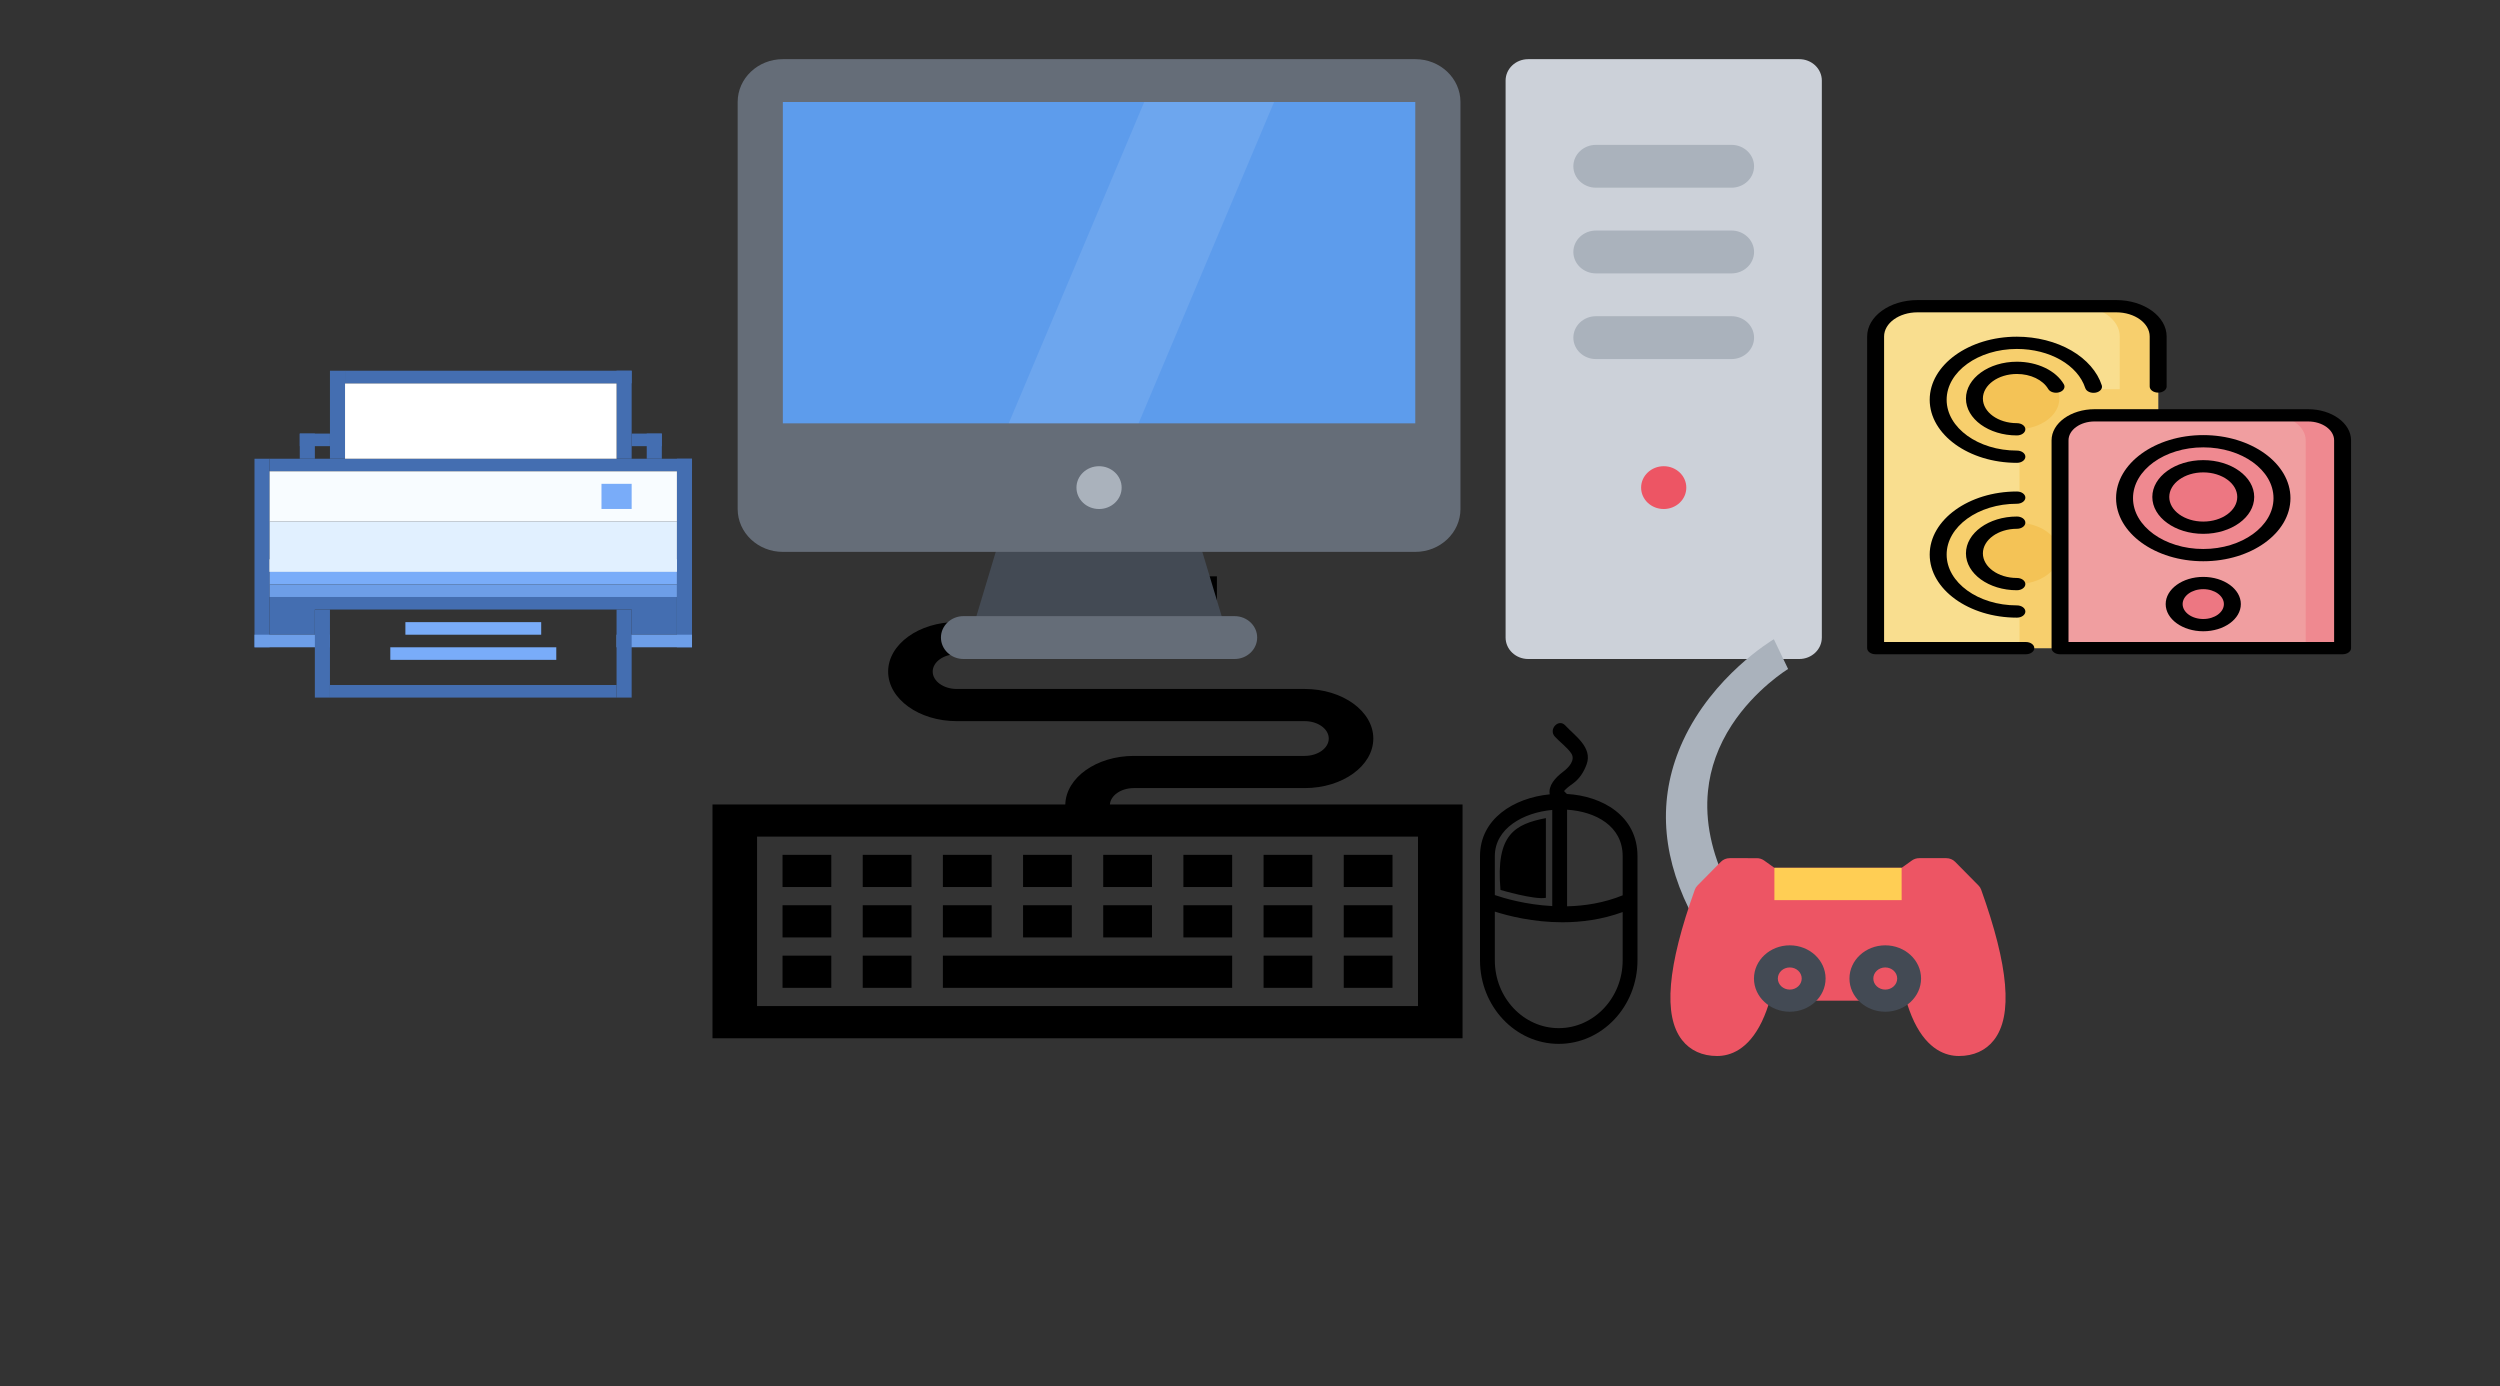 <?xml version="1.0" encoding="UTF-8" standalone="no"?>
<!-- Uploaded to: SVG Repo, www.svgrepo.com, Generator: SVG Repo Mixer Tools -->

<svg
   fill="#000000"
   width="799.938"
   height="443.638"
   viewBox="0 -27.73 122.871 68.143"
   version="1.1"
   id="Layer_1"
   xml:space="preserve"
   sodipodi:docname="bilgisayarsistem-dis.svg"
   inkscape:version="1.2.2 (b0a8486541, 2022-12-01)"
   xmlns:inkscape="http://www.inkscape.org/namespaces/inkscape"
   xmlns:sodipodi="http://sodipodi.sourceforge.net/DTD/sodipodi-0.dtd"
   xmlns="http://www.w3.org/2000/svg"
   xmlns:svg="http://www.w3.org/2000/svg"><rect x="0" y="-27.73" width="122.871" height="68.143" fill="#333333" stroke="none"/><defs
   id="defs1875"><clipPath
   clipPathUnits="userSpaceOnUse"
   id="clipPath15564"><g
     id="g15568"
     transform="translate(-2.686,-1.589)"><g
       inkscape:label="Clip"
       id="use15566"
       transform="translate(2.686,1.589)"
       clip-path="url(#clipPath15564)"><g
         id="g15744"
         clip-path="none"
         transform="translate(2.686,1.589)"><g
           id="g15572"
           transform="matrix(0.316,0,0,0.307,75.726,8.937)">

<path
   d="m 79.93,51.37 c -0.53,-0.51 -0.32,-1.2 0.48,-1.54 0.8,-0.34 1.87,-0.2 2.41,0.3 3.78,3.6 1.96,6.52 0.21,9.32 -1.32,2.12 -2.59,4.15 -0.25,6.19 0.57,0.5 0.4,1.19 -0.37,1.55 -0.77,0.36 -1.86,0.26 -2.43,-0.24 -3.47,-3.03 -1.86,-5.62 -0.17,-8.32 1.41,-2.27 2.89,-4.63 0.12,-7.26 z M 14.57,28.11 h 73.65 c 0.96,0 1.74,0.78 1.74,1.74 v 12.26 h 24.13 c 1.46,0 2.79,-0.6 3.75,-1.56 0.96,-0.96 1.56,-2.29 1.56,-3.75 v -28 c 0,-1.46 -0.6,-2.79 -1.56,-3.75 -0.96,-0.96 -2.29,-1.56 -3.75,-1.56 H 8.8 C 7.34,3.49 6.01,4.09 5.05,5.05 4.08,6.01 3.48,7.34 3.48,8.8 v 28 c 0,1.46 0.6,2.79 1.56,3.75 0.96,0.96 2.29,1.56 3.75,1.56 h 4.03 V 29.85 c 0.01,-0.96 0.79,-1.74 1.75,-1.74 z m 71.91,3.48 H 16.31 V 41.68 H 86.48 Z M 15.21,13.64 c -0.96,0 -1.74,-0.78 -1.74,-1.74 0,-0.96 0.78,-1.74 1.74,-1.74 h 93.74 c 0.96,0 1.74,0.78 1.74,1.74 0,0.96 -0.78,1.74 -1.74,1.74 z m 83.37,18.35 c 1.36,0 2.46,1.1 2.46,2.46 0,1.36 -1.1,2.46 -2.46,2.46 -1.36,0 -2.46,-1.1 -2.46,-2.46 0,-1.36 1.11,-2.46 2.46,-2.46 z m 10.27,0 c 1.36,0 2.46,1.1 2.46,2.46 0,1.36 -1.1,2.46 -2.46,2.46 -1.36,0 -2.46,-1.1 -2.46,-2.46 0,-1.36 1.1,-2.46 2.46,-2.46 z M 8.8,0 h 105.29 c 2.42,0 4.62,0.99 6.21,2.58 1.59,1.59 2.58,3.79 2.58,6.21 V 36.8 c 0,2.42 -0.99,4.62 -2.58,6.21 -1.59,1.59 -3.79,2.58 -6.21,2.58 H 8.8 C 6.38,45.59 4.18,44.6 2.59,43.01 0.99,41.42 0,39.22 0,36.8 V 8.8 C 0,6.38 0.99,4.18 2.58,2.59 4.18,0.99 6.38,0 8.8,0 Z m 6.41,21.76 c -0.96,0 -1.74,-0.78 -1.74,-1.74 0,-0.96 0.78,-1.74 1.74,-1.74 h 93.74 c 0.96,0 1.74,0.78 1.74,1.74 0,0.96 -0.78,1.74 -1.74,1.74 z m 6.16,29.61 c -0.53,-0.51 -0.32,-1.2 0.48,-1.54 0.8,-0.34 1.87,-0.2 2.41,0.3 3.78,3.6 1.96,6.52 0.21,9.32 -1.32,2.12 -2.59,4.15 -0.25,6.19 0.57,0.5 0.4,1.19 -0.37,1.55 -0.77,0.36 -1.86,0.26 -2.43,-0.24 -3.47,-3.03 -1.86,-5.62 -0.17,-8.32 1.41,-2.27 2.88,-4.63 0.12,-7.26 z m 14.64,0 c -0.53,-0.51 -0.32,-1.2 0.48,-1.54 0.8,-0.34 1.87,-0.2 2.41,0.3 3.78,3.6 1.96,6.52 0.21,9.32 -1.32,2.12 -2.59,4.15 -0.25,6.19 0.57,0.5 0.4,1.19 -0.37,1.55 -0.77,0.36 -1.86,0.26 -2.43,-0.24 -3.47,-3.03 -1.86,-5.62 -0.17,-8.32 1.41,-2.27 2.88,-4.63 0.12,-7.26 z m 14.64,0 c -0.53,-0.51 -0.32,-1.2 0.48,-1.54 0.8,-0.34 1.87,-0.2 2.41,0.3 3.78,3.6 1.96,6.52 0.21,9.32 -1.32,2.12 -2.59,4.15 -0.25,6.19 0.57,0.5 0.4,1.19 -0.37,1.55 -0.77,0.36 -1.86,0.26 -2.43,-0.24 -3.47,-3.03 -1.86,-5.62 -0.17,-8.32 1.41,-2.27 2.89,-4.63 0.12,-7.26 z m 14.64,0 c -0.53,-0.51 -0.32,-1.2 0.48,-1.54 0.8,-0.34 1.87,-0.2 2.41,0.3 3.78,3.6 1.96,6.52 0.21,9.32 -1.32,2.12 -2.59,4.15 -0.25,6.19 0.57,0.5 0.4,1.19 -0.37,1.55 -0.77,0.36 -1.86,0.26 -2.43,-0.24 -3.47,-3.03 -1.85,-5.62 -0.17,-8.32 1.41,-2.27 2.89,-4.63 0.12,-7.26 z"
   id="path15570" />

</g><g
           id="g15584"
           transform="matrix(0.037,0,0,0.034,-3.586,-29.169)"><path
             d="M 841.894,97.371 H 180.399 c -13.502,0 -24.454,10.956 -24.454,24.454 v 431.976 c 0,1.209 0.509,2.227 0.701,3.375 0.763,11.399 9.169,21.208 20.826,22.863 l 65.784,9.234 c 50.44,7.258 111.769,16.111 167.937,22.163 v 32.414 H 186.833 c -13.502,0 -24.454,10.953 -24.454,24.454 V 904.385 c 0,13.502 10.953,24.454 24.454,24.454 h 652.194 c 13.502,0 24.454,-10.953 24.454,-24.454 V 668.307 c 0,-13.502 -10.953,-24.454 -24.454,-24.454 H 602.756 v -31.077 c 57.57,-5.86 121.767,-15.348 173.796,-22.991 l 68.588,-9.743 c 12.42,-1.784 21.335,-12.802 20.953,-25.094 0,-0.382 0.254,-0.698 0.254,-1.145 V 121.827 c 10e-4,-13.499 -10.951,-24.455 -24.453,-24.455 z"
             fill="#27323a"
             id="path15574" /><path
             d="m 211.288,692.762 h 603.284 v 187.168 h -603.284 z"
             fill="#f4ce73"
             id="path15576" /><path
             d="m 460.102,643.852 v -27.895 c 19.678,1.467 38.084,2.423 53.879,2.423 11.973,0 25.599,-0.639 39.865,-1.53 v 27.002 z m 357.336,-109.284 -48.016,6.815 c -80.372,11.846 -190.355,28.087 -255.44,28.087 -66.106,0 -180.292,-16.561 -263.657,-28.596 L 204.856,534.505 V 146.281 h 612.583 v 388.286 z"
             fill="#ffffff"
             id="path15578" /><path
             d="m 599.254,798.413 h 163.607 c 13.499,0 24.454,-10.953 24.454,-24.456 0,-13.499 -10.956,-24.454 -24.454,-24.454 H 599.254 c -13.502,0 -24.454,10.956 -24.454,24.454 0,13.503 10.953,24.456 24.454,24.456 z M 489.4,541.129 c 0,-12.035 9.805,-21.844 21.844,-21.844 11.973,0 21.781,9.808 21.781,21.844 0,11.973 -9.808,21.781 -21.781,21.781 -12.039,0 -21.844,-9.809 -21.844,-21.781 z M 250.772,167.489 c -8.98,0 -16.303,7.261 -16.303,16.303 v 310.017 c 0,9.045 7.323,16.303 16.303,16.303 h 520.877 c 8.98,0 16.303,-7.258 16.303,-16.303 V 183.793 c 0,-9.042 -7.323,-16.303 -16.303,-16.303 z"
             fill="#27323a"
             id="path15580" /><path
             d="M 755.346,200.096 V 477.506 H 267.075 V 200.096 Z"
             fill="#79ccbf"
             id="path15582" /></g><g
           id="g15646"
           transform="matrix(0.057,0,0,0.06,46.199,8.365)"><path
             style="fill:#82afaf"
             d="m 427.2,479.2 c 0,8.8 -7.2,15.2 -15.2,15.2 H 82.4 c -8.8,0 -15.2,-7.2 -15.2,-15.2 V 15.2 C 67.2,6.4 74.4,0 82.4,0 h 328.8 c 8.8,0 15.2,7.2 15.2,15.2 v 464 z"
             id="path15586" /><path
             style="fill:#76a3a2"
             d="M 67.2,15.2 C 67.2,6.4 74.4,0 82.4,0 h 328.8 c 8.8,0 15.2,7.2 15.2,15.2 v 464 c 0,8.8 -7.2,15.2 -15.2,15.2"
             id="path15588" /><g
             id="g15594">
	<polygon
   style="fill:#669694"
   points="427.2,374.4 427.2,262.4 303.2,136.8 192,136.8 "
   id="polygon15590" />
	<path
   style="fill:#669694"
   d="M 412,23.2 H 82.4 c -8.8,0 -15.2,7.2 -15.2,15.2 v 90.4 h 360 V 38.4 c 0,-8 -7.2,-15.2 -15.2,-15.2 z"
   id="path15592" />
</g><path
             style="fill:#a3d0d1"
             d="M 412,0 H 82.4 c -8,0 -15.2,7.2 -15.2,15.2 v 90.4 h 360 V 15.2 C 427.2,7.2 420,0 412,0 Z"
             id="path15596" /><path
             style="fill:#91c4c4"
             d="M 427.2,106.4 V 15.2 C 427.2,6.4 420,0 412,0 H 82.4 c -8,0 -15.2,7.2 -15.2,15.2"
             id="path15598" /><path
             style="fill:#b3e0e0"
             d="M 412,0 H 82.4 c -8,0 -15.2,7.2 -15.2,15.2 v 7.2 c 0,-8.8 7.2,-15.2 15.2,-15.2 h 328.8 c 8.8,0 15.2,7.2 15.2,15.2 V 15.2 C 427.2,7.2 420,0 412,0 Z"
             id="path15600" /><path
             style="fill:#a3d0d1"
             d="m 67.2,464.8 v 14.4 c 0,8.8 7.2,15.2 15.2,15.2 h 328.8 c 8.8,0 15.2,-7.2 15.2,-15.2 v -14.4 z"
             id="path15602" /><rect
             x="67.2"
             y="99.2"
             style="fill:#b3e0e0"
             width="360"
             height="7.2"
             id="rect15604" /><path
             style="fill:#a3d0d1"
             d="m 308,136.8 c 0,5.6 -4,9.6 -9.6,9.6 H 196 c -5.6,0 -9.6,-4 -9.6,-9.6 v 0 c 0,-5.6 4,-9.6 9.6,-9.6 h 103.2 c 4.8,0 8.8,4.8 8.8,9.6 z"
             id="path15606" /><path
             style="fill:#b3e0e0"
             d="M 298.4,127.2 H 196 c -4,0 -8,2.4 -8.8,6.4 1.6,4 4.8,6.4 8.8,6.4 h 103.2 c 4,0 8,-2.4 8.8,-6.4 -1.6,-3.2 -4.8,-6.4 -9.6,-6.4 z"
             id="path15608" /><path
             style="fill:#137d8e"
             d="m 124,52 c 0,10.4 -8,18.4 -18.4,18.4 -10.4,0 -18.4,-8 -18.4,-18.4 0,-10.4 8,-20 18.4,-20 10.4,0 18.4,9.6 18.4,20 z"
             id="path15610" /><path
             style="fill:#72a2a5"
             d="m 124,52 c 0,10.4 -8,27.2 -18.4,27.2 -10.4,0 -18.4,-17.6 -18.4,-27.2 0,-10.4 8,-17.6 18.4,-17.6 10.4,0 18.4,7.2 18.4,17.6 z"
             id="path15612" /><circle
             style="fill:#185b6b"
             cx="105.6"
             cy="52"
             r="18.4"
             id="circle15614" /><path
             style="fill:#073b44"
             d="m 119.2,38.4 c 7.2,7.2 7.2,19.2 0,26.4 C 112,72 100,72 92.8,64.8"
             id="path15616" /><circle
             style="fill:#b8d7e0"
             cx="115.2"
             cy="42.4"
             r="1.6"
             id="circle15618" /><path
             style="fill:#137d8e"
             d="m 168.8,52 c 0,10.4 -8,18.4 -18.4,18.4 -10.4,0 -18.4,-8 -18.4,-18.4 0,-10.4 8,-20 18.4,-20 10.4,0 18.4,9.6 18.4,20 z"
             id="path15620" /><path
             style="fill:#72a2a5"
             d="m 168.8,52 c 0,10.4 -8,27.2 -18.4,27.2 C 140,79.2 132,62.4 132,52 c 0,-10.4 8,-17.6 18.4,-17.6 10.4,0 18.4,7.2 18.4,17.6 z"
             id="path15622" /><circle
             style="fill:#185b6b"
             cx="150.4"
             cy="52"
             r="18.4"
             id="circle15624" /><path
             style="fill:#073b44"
             d="m 163.2,38.4 c 7.2,7.2 7.2,19.2 0,26.4 -7.2,7.2 -19.2,7.2 -26.4,0"
             id="path15626" /><circle
             style="fill:#b8d7e0"
             cx="160"
             cy="42.4"
             r="1.6"
             id="circle15628" /><path
             style="fill:#137d8e"
             d="m 213.6,52 c 0,10.4 -8,18.4 -18.4,18.4 -10.4,0 -18.4,-8 -18.4,-18.4 0,-10.4 8,-20 18.4,-20 10.4,0 18.4,9.6 18.4,20 z"
             id="path15630" /><path
             style="fill:#72a2a5"
             d="m 213.6,52 c 0,10.4 -8,27.2 -18.4,27.2 -10.4,0 -18.4,-16.8 -18.4,-27.2 0,-10.4 8,-17.6 18.4,-17.6 10.4,0 18.4,7.2 18.4,17.6 z"
             id="path15632" /><circle
             style="fill:#185b6b"
             cx="195.2"
             cy="52"
             r="18.4"
             id="circle15634" /><path
             style="fill:#073b44"
             d="m 208,38.4 c 7.2,7.2 7.2,19.2 0,26.4 -7.2,7.2 -19.2,7.2 -26.4,0"
             id="path15636" /><circle
             style="fill:#b8d7e0"
             cx="204.8"
             cy="42.4"
             r="1.6"
             id="circle15638" /><path
             style="fill:#53ad8a"
             d="m 398.4,67.2 c 0,4 -3.2,7.2 -7.2,7.2 H 290.4 c -4,0 -7.2,-3.2 -7.2,-7.2 V 41.6 c 0,-4 3.2,-7.2 7.2,-7.2 h 100.8 c 4,0 7.2,3.2 7.2,7.2 z"
             id="path15640" /><path
             style="fill:#3ca589"
             d="M 391.2,34.4 H 290.4 c -4,0 -7.2,3.2 -7.2,7.2 v 23.2 c 0,4 3.2,7.2 7.2,7.2 h 100.8 c 4,0 7.2,-3.2 7.2,-7.2 V 41.6 c 0,-4 -3.2,-7.2 -7.2,-7.2 z"
             id="path15642" /><path
             style="fill:#319385"
             d="m 283.2,64.8 c 0,4 3.2,7.2 7.2,7.2 h 100.8 c 4,0 7.2,-3.2 7.2,-7.2 V 41.6 c 0,-4 -3.2,-7.2 -7.2,-7.2"
             id="path15644" /></g><g
           id="g15682"
           transform="matrix(0.065,0,0,0.064,83.04,-28.335)"><path
             style="fill:#54686c"
             d="M 126.527,136.399 H 41.796 c -17.312,0 -31.347,13.992 -31.347,31.251 v 248.812 c 0,17.26 14.035,31.251 31.347,31.251 h 428.408 c 17.312,0 31.347,-13.689 31.347,-30.948 V 167.651 c 0,-17.259 -14.035,-31.251 -31.347,-31.251 H 385.473 126.527 Z"
             id="path15648" /><g
             id="g15654">
	<path
   style="fill:#87a3aa"
   d="m 10.449,407.051 v 9.411 c 0,17.26 14.035,31.251 31.347,31.251 h 428.408 c 17.312,0 31.347,-13.689 31.347,-30.948 v -9.714 z"
   id="path15650" />
	<path
   style="fill:#87a3aa"
   d="M 470.204,136.399 H 385.473 126.527 41.796 c -17.312,0 -31.347,13.992 -31.347,31.251 v 7.377 h 491.102 v -7.377 c 0,-17.258 -14.035,-31.251 -31.347,-31.251 z"
   id="path15652" />
</g><circle
             style="fill:#54686c"
             cx="327.272"
             cy="292.332"
             r="114.719"
             id="circle15656" /><rect
             x="55.38"
             y="99.83"
             style="fill:#faf9f9"
             width="78.367"
             height="36.571"
             id="rect15658" /><polygon
             style="fill:#54686c"
             points="418.544,135.37 236.006,135.37 249.59,64.287 403.916,64.287 "
             id="polygon15660" /><circle
             style="fill:#87a3aa"
             cx="327.272"
             cy="292.332"
             r="77.199"
             id="circle15662" /><circle
             style="fill:#54686c"
             cx="327.272"
             cy="292.332"
             r="42.37"
             id="circle15664" /><path
             d="m 327.276,167.155 c -69.021,0 -125.173,56.152 -125.173,125.173 0,69.021 56.152,125.172 125.173,125.172 69.021,0 125.172,-56.152 125.172,-125.173 0,-69.021 -56.152,-125.172 -125.172,-125.172 z m 0,229.447 c -57.497,0 -104.275,-46.778 -104.275,-104.275 0,-57.497 46.778,-104.275 104.275,-104.275 57.497,0 104.274,46.779 104.274,104.275 0,57.496 -46.778,104.275 -104.274,104.275 z"
             id="path15666" /><path
             d="m 327.276,204.679 c -48.329,0 -87.648,39.318 -87.648,87.648 0,48.33 39.318,87.648 87.648,87.648 48.33,0 87.648,-39.318 87.648,-87.648 0,-48.33 -39.32,-87.648 -87.648,-87.648 z m 0,154.399 c -36.807,0 -66.75,-29.944 -66.75,-66.75 0,-36.806 29.944,-66.75 66.75,-66.75 36.806,0 66.75,29.944 66.75,66.75 0,36.806 -29.945,66.75 -66.75,66.75 z"
             id="path15668" /><path
             d="m 346.687,266.983 c 0.065,0.051 0.161,0.127 0.227,0.177 1.892,1.441 4.116,2.138 6.324,2.138 3.149,0 6.263,-1.418 8.318,-4.117 3.483,-4.57 2.619,-11.091 -1.919,-14.599 -4.504,-3.511 -11.004,-2.756 -14.582,1.715 -3.605,4.506 -2.874,11.082 1.632,14.686 z"
             id="path15670" /><path
             d="m 359.196,292.327 c 0,17.601 -14.319,31.921 -31.921,31.921 -17.601,0 -31.921,-14.319 -31.921,-31.921 0,-5.771 -4.678,-10.449 -10.449,-10.449 -5.771,0 -10.449,4.678 -10.449,10.449 0,29.124 23.694,52.819 52.819,52.819 29.124,0 52.819,-23.694 52.819,-52.819 0,-5.771 -4.678,-10.449 -10.449,-10.449 -5.771,0 -10.449,4.678 -10.449,10.449 z"
             id="path15672" /><path
             d="m 456.62,167.38 c -5.762,0 -10.449,4.687 -10.449,10.449 0,5.762 4.687,10.449 10.449,10.449 5.762,0 10.449,-4.687 10.449,-10.449 0,-5.762 -4.687,-10.449 -10.449,-10.449 z"
             id="path15674" /><path
             d="m 470.204,125.95 h -42.93 L 414.15,62.18 c -1,-4.857 -5.276,-8.342 -10.235,-8.342 H 249.59 c -5.014,0 -9.322,3.562 -10.263,8.488 l -12.158,63.625 H 144.197 V 99.828 c 0,-5.771 -4.678,-10.449 -10.449,-10.449 H 55.38 c -5.771,0 -10.449,4.678 -10.449,10.449 V 125.95 H 41.796 C 18.75,125.95 0,144.657 0,167.65 v 248.812 c 0,22.993 18.75,41.7 41.796,41.7 h 428.408 c 23.046,0 41.796,-18.57 41.796,-41.397 V 167.651 C 512,144.657 493.25,125.95 470.204,125.95 Z M 258.231,74.736 h 137.168 l 10.328,50.184 H 248.641 Z M 65.829,110.277 h 57.469 V 125.95 H 65.829 Z m 425.273,306.489 c 0,11.495 -9.179,20.499 -20.898,20.499 H 41.796 c -11.171,0 -20.297,-8.777 -20.845,-19.765 h 174.631 c 5.771,0 10.449,-4.678 10.449,-10.449 0,-5.771 -4.678,-10.449 -10.449,-10.449 H 20.898 V 188.053 h 174.683 c 5.771,0 10.449,-4.678 10.449,-10.449 0,-5.771 -4.678,-10.449 -10.449,-10.449 H 20.923 c 0.267,-11.24 9.518,-20.307 20.873,-20.307 h 428.408 c 11.523,0 20.898,9.332 20.898,20.802 z"
             id="path15676" /><path
             d="m 229.522,396.602 h -0.137 c -5.771,0 -10.449,4.678 -10.449,10.449 0,5.771 4.678,10.449 10.449,10.449 h 0.137 c 5.771,0 10.449,-4.678 10.449,-10.449 0,-5.771 -4.678,-10.449 -10.449,-10.449 z"
             id="path15678" /><path
             d="m 229.385,188.053 h 0.137 c 5.771,0 10.449,-4.678 10.449,-10.449 0,-5.771 -4.678,-10.449 -10.449,-10.449 h -0.137 c -5.771,0 -10.449,4.678 -10.449,10.449 0,5.771 4.678,10.449 10.449,10.449 z"
             id="path15680" /></g><g
           id="g15698"
           transform="matrix(0.048,0,0,0.052,47.74,-25.414)"><path
             style="fill:#48cfad"
             d="m 128.007,501.311 c -17.656,0 -31.999,-14.359 -31.999,-32 V 42.654 c 0,-17.64 14.343,-31.999 31.999,-31.999 h 255.984 c 17.654,0 31.998,14.359 31.998,31.999 v 426.657 c 0,17.641 -14.344,32 -31.998,32 z"
             id="path15684" /><path
             style="fill:#5d9cec"
             d="m 371.116,354.878 -0.906,-0.281 c -15.094,-4.094 -26.156,-7.983 -32.844,-10.562 -23.592,-9.078 -29.779,-15.641 -31.342,-18.733 -0.031,-0.109 -0.094,-0.234 -0.156,-0.344 l -0.188,-28.891 -100.911,1.156 -0.203,27.734 c -0.047,0.109 -0.094,0.234 -0.141,0.344 -1.578,3.093 -7.719,9.655 -31.343,18.749 -6.656,2.562 -17.75,6.452 -32.718,10.515 l -1.016,0.312 c -13.625,4.547 -22.78,17.312 -22.78,31.719 v 40.045 h 277.326 v -40.045 c 10e-4,-14.406 -9.153,-27.171 -22.778,-31.718 z"
             id="path15686" /><path
             style="fill:#eac6bb"
             d="m 333.803,243.288 c 0,51.061 -48.686,100.153 -78.583,100.153 -29.905,0 -78.575,-49.093 -78.575,-100.153 0,-51.06 35.186,-84.747 78.575,-84.747 43.398,0 78.583,33.686 78.583,84.747 z"
             id="path15688" /><path
             style="fill:#a85d5d"
             d="m 305.868,149.307 c -13.375,-12.109 -58.177,-26.968 -102.864,0 -22.624,13.64 -39.092,73.95 -39.092,73.95 0,0 44.139,25.015 101.591,-2.016 34.396,-16.187 33.615,-7.703 43.428,7.031 5.844,8.734 24.873,15.015 24.873,15.015 0,0 14.812,-55.278 -27.936,-93.98 z"
             id="path15690" /><path
             style="fill:#434a54"
             d="M 383.991,0 H 128.007 C 104.43,0 85.337,19.093 85.337,42.654 v 426.657 c 0,23.562 19.093,42.671 42.67,42.671 h 255.984 c 23.561,0 42.654,-19.108 42.654,-42.671 V 42.654 C 426.645,19.093 407.552,0 383.991,0 Z m 21.342,469.311 c 0,11.766 -9.594,21.328 -21.342,21.328 H 128.007 c -11.765,0 -21.343,-9.562 -21.343,-21.328 V 42.654 c 0,-11.765 9.578,-21.327 21.343,-21.327 h 255.984 c 11.748,0 21.342,9.562 21.342,21.327 z"
             id="path15692" /><path
             style="fill:#434a54"
             d="m 96.008,405.313 v 63.998 c 0,17.641 14.343,32 31.999,32 h 255.984 c 17.654,0 31.998,-14.359 31.998,-32 v -63.998 z"
             id="path15694" /><path
             style="fill:#656d78"
             d="m 256.002,426.641 c -17.687,0 -31.999,14.328 -31.999,31.999 0,17.671 14.312,31.999 31.999,31.999 17.678,0 31.991,-14.328 31.991,-31.999 0,-17.671 -14.313,-31.999 -31.991,-31.999 z m 0,42.67 c -5.89,0 -10.671,-4.781 -10.671,-10.671 0,-5.875 4.781,-10.656 10.671,-10.656 5.875,0 10.657,4.781 10.657,10.656 0,5.89 -4.781,10.671 -10.657,10.671 z"
             id="path15696" /></g><g
           id="g15720"
           transform="matrix(0.154,0,0,0.154,56.986,8.428)"><rect
             y="5.5"
             style="fill:#38454f"
             width="58"
             height="38"
             id="rect15700"
             x="0" /><path
             style="fill:#61b872"
             d="M 13.962,21.5 H 11.038 C 10.465,21.5 10,21.035 10,20.462 V 17.538 C 10,16.965 10.465,16.5 11.038,16.5 h 2.924 c 0.573,0 1.038,0.465 1.038,1.038 v 2.924 c 0,0.573 -0.465,1.038 -1.038,1.038 z"
             id="path15702" /><path
             style="fill:#48a0dc"
             d="M 24.962,21.5 H 22.038 C 21.465,21.5 21,21.035 21,20.462 V 17.538 C 21,16.965 21.465,16.5 22.038,16.5 h 2.924 c 0.573,0 1.038,0.465 1.038,1.038 v 2.924 c 0,0.573 -0.465,1.038 -1.038,1.038 z"
             id="path15704" /><path
             style="fill:#ebba16"
             d="M 35.962,21.5 H 33.038 C 32.465,21.5 32,21.035 32,20.462 V 17.538 C 32,16.965 32.465,16.5 33.038,16.5 h 2.924 c 0.573,0 1.038,0.465 1.038,1.038 v 2.924 c 0,0.573 -0.465,1.038 -1.038,1.038 z"
             id="path15706" /><path
             style="fill:#bf4d90"
             d="M 46.962,21.5 H 44.038 C 43.465,21.5 43,21.035 43,20.462 V 17.538 C 43,16.965 43.465,16.5 44.038,16.5 h 2.924 c 0.573,0 1.038,0.465 1.038,1.038 v 2.924 c 0,0.573 -0.465,1.038 -1.038,1.038 z"
             id="path15708" /><path
             style="fill:#dd352e"
             d="M 13.962,32.5 H 11.038 C 10.465,32.5 10,32.035 10,31.462 V 28.538 C 10,27.965 10.465,27.5 11.038,27.5 h 2.924 c 0.573,0 1.038,0.465 1.038,1.038 v 2.924 c 0,0.573 -0.465,1.038 -1.038,1.038 z"
             id="path15710" /><path
             style="fill:#a4e869"
             d="M 24.962,32.5 H 22.038 C 21.465,32.5 21,32.035 21,31.462 V 28.538 C 21,27.965 21.465,27.5 22.038,27.5 h 2.924 c 0.573,0 1.038,0.465 1.038,1.038 v 2.924 c 0,0.573 -0.465,1.038 -1.038,1.038 z"
             id="path15712" /><path
             style="fill:#50508a"
             d="M 35.962,32.5 H 33.038 C 32.465,32.5 32,32.035 32,31.462 V 28.538 C 32,27.965 32.465,27.5 33.038,27.5 h 2.924 c 0.573,0 1.038,0.465 1.038,1.038 v 2.924 c 0,0.573 -0.465,1.038 -1.038,1.038 z"
             id="path15714" /><path
             style="fill:#be7c6d"
             d="M 46.962,32.5 H 44.038 C 43.465,32.5 43,32.035 43,31.462 V 28.538 C 43,27.965 43.465,27.5 44.038,27.5 h 2.924 c 0.573,0 1.038,0.465 1.038,1.038 v 2.924 c 0,0.573 -0.465,1.038 -1.038,1.038 z"
             id="path15716" /><polygon
             style="fill:#afb6bb"
             points="28,49.5 15,49.5 15,52.5 43,52.5 43,49.5 30,49.5 30,43.5 28,43.5 "
             id="polygon15718" /></g><g
           id="g15742"
           transform="matrix(0.77,0,0,0.608,2.523,4.4)"><rect
             y="5.5"
             style="fill:#38454f"
             width="58"
             height="38"
             id="rect15722"
             x="0" /><path
             style="fill:#61b872"
             d="M 13.962,21.5 H 11.038 C 10.465,21.5 10,21.035 10,20.462 V 17.538 C 10,16.965 10.465,16.5 11.038,16.5 h 2.924 c 0.573,0 1.038,0.465 1.038,1.038 v 2.924 c 0,0.573 -0.465,1.038 -1.038,1.038 z"
             id="path15724" /><path
             style="fill:#48a0dc"
             d="M 24.962,21.5 H 22.038 C 21.465,21.5 21,21.035 21,20.462 V 17.538 C 21,16.965 21.465,16.5 22.038,16.5 h 2.924 c 0.573,0 1.038,0.465 1.038,1.038 v 2.924 c 0,0.573 -0.465,1.038 -1.038,1.038 z"
             id="path15726" /><path
             style="fill:#ebba16"
             d="M 35.962,21.5 H 33.038 C 32.465,21.5 32,21.035 32,20.462 V 17.538 C 32,16.965 32.465,16.5 33.038,16.5 h 2.924 c 0.573,0 1.038,0.465 1.038,1.038 v 2.924 c 0,0.573 -0.465,1.038 -1.038,1.038 z"
             id="path15728" /><path
             style="fill:#bf4d90"
             d="M 46.962,21.5 H 44.038 C 43.465,21.5 43,21.035 43,20.462 V 17.538 C 43,16.965 43.465,16.5 44.038,16.5 h 2.924 c 0.573,0 1.038,0.465 1.038,1.038 v 2.924 c 0,0.573 -0.465,1.038 -1.038,1.038 z"
             id="path15730" /><path
             style="fill:#dd352e"
             d="M 13.962,32.5 H 11.038 C 10.465,32.5 10,32.035 10,31.462 V 28.538 C 10,27.965 10.465,27.5 11.038,27.5 h 2.924 c 0.573,0 1.038,0.465 1.038,1.038 v 2.924 c 0,0.573 -0.465,1.038 -1.038,1.038 z"
             id="path15732" /><path
             style="fill:#a4e869"
             d="M 24.962,32.5 H 22.038 C 21.465,32.5 21,32.035 21,31.462 V 28.538 C 21,27.965 21.465,27.5 22.038,27.5 h 2.924 c 0.573,0 1.038,0.465 1.038,1.038 v 2.924 c 0,0.573 -0.465,1.038 -1.038,1.038 z"
             id="path15734" /><path
             style="fill:#50508a"
             d="M 35.962,32.5 H 33.038 C 32.465,32.5 32,32.035 32,31.462 V 28.538 C 32,27.965 32.465,27.5 33.038,27.5 h 2.924 c 0.573,0 1.038,0.465 1.038,1.038 v 2.924 c 0,0.573 -0.465,1.038 -1.038,1.038 z"
             id="path15736" /><path
             style="fill:#be7c6d"
             d="M 46.962,32.5 H 44.038 C 43.465,32.5 43,32.035 43,31.462 V 28.538 C 43,27.965 43.465,27.5 44.038,27.5 h 2.924 c 0.573,0 1.038,0.465 1.038,1.038 v 2.924 c 0,0.573 -0.465,1.038 -1.038,1.038 z"
             id="path15738" /><polygon
             style="fill:#afb6bb"
             points="30,49.5 30,43.5 28,43.5 28,49.5 15,49.5 15,52.5 43,52.5 43,49.5 "
             id="polygon15740" /></g></g></g></g></clipPath><style
   id="style30742">.cls-1{fill:#ba9bc9;}.cls-2{fill:#8f6c56;}.cls-3{fill:#838bc5;}.cls-4{fill:#fcdd7c;}.cls-5{fill:#65c8d0;}</style>
	
	
	
	
	
	
	
	
</defs><sodipodi:namedview
   id="namedview1873"
   pagecolor="#ffffff"
   bordercolor="#000000"
   borderopacity="0.25"
   inkscape:showpageshadow="2"
   inkscape:pageopacity="0.79215686"
   inkscape:pagecheckerboard="0"
   inkscape:deskcolor="#d1d1d1"
   showgrid="false"
   inkscape:zoom="0.59"
   inkscape:cx="300"
   inkscape:cy="125.42373"
   inkscape:window-width="1273"
   inkscape:window-height="617"
   inkscape:window-x="127"
   inkscape:window-y="58"
   inkscape:window-maximized="0"
   inkscape:current-layer="g12439" />



<g
   id="g12350"
   transform="translate(2.156,-2.914)" /><g
   id="g12439"
   clip-path="none"
   transform="translate(2.238,-1.585)"><g
     id="g551"
     transform="matrix(0.047,0,0,0.034,89.389,-11.397)"><path
       style="fill:#f9de8f"
       d="M 307.305,503.141 H 11.841 V 52.639 C 11.841,28.46 31.442,8.86 55.621,8.86 h 207.905 c 24.179,0 43.779,19.601 43.779,43.779 V 166.61"
       id="path474" /><g
       id="g482">
	<path
   style="fill:#f7cf6d"
   d="M 263.526,8.86 H 223.36 c 24.179,0 43.779,19.601 43.779,43.779 v 76.154 h -78.133 c -14.74,0 -26.689,11.95 -26.689,26.689 V 503.14 h 144.989 v 0 V 166.61 155.483 52.639 C 307.305,28.46 287.704,8.86 263.526,8.86 Z"
   id="path476" />
	<path
   style="fill:#f7cf6d"
   d="m 204.889,213.427 c -12.813,8.227 -28.057,12.999 -44.416,12.999 -45.462,0 -82.316,-36.855 -82.316,-82.316 0,-45.461 36.855,-82.316 82.316,-82.316 45.461,0 82.316,36.855 82.316,82.316 0,7.824 -1.092,15.392 -3.131,22.562"
   id="path478" />
	<path
   style="fill:#f7cf6d"
   d="m 204.889,437.21 c -12.813,8.227 -28.057,12.999 -44.416,12.999 -45.462,0 -82.316,-36.855 -82.316,-82.316 0,-45.461 36.855,-82.316 82.316,-82.316 16.358,0 31.602,4.772 44.416,12.999"
   id="path480" />
</g><g
       id="g488">
	<circle
   style="fill:#f4c356"
   cx="159.567"
   cy="142.39"
   r="44.415"
   id="circle484" />
	<circle
   style="fill:#f4c356"
   cx="159.567"
   cy="366.176"
   r="44.415"
   id="circle486" />
</g><path
       style="fill:#f09ea0"
       d="M 500.159,503.141 H 204.696 V 202.734 c 0,-19.951 16.173,-36.124 36.124,-36.124 h 223.215 c 19.951,0 36.124,16.173 36.124,36.124 z"
       id="path490" /><g
       id="g496">
	<path
   style="fill:#ef8990"
   d="m 464.035,166.61 h -38.592 c 19.951,0 36.124,16.173 36.124,36.124 v 300.407 h 38.592 V 202.734 c 0,-19.951 -16.173,-36.124 -36.124,-36.124 z"
   id="path492" />
	<circle
   style="fill:#ef8990"
   cx="355.366"
   cy="286.363"
   r="82.317"
   id="circle494" />
</g><g
       id="g502">
	<circle
   style="fill:#ed7782"
   cx="354.469"
   cy="439.468"
   r="30.437"
   id="circle498" />
	<circle
   style="fill:#ed7782"
   cx="354.469"
   cy="284.638"
   r="44.415"
   id="circle500" />
</g><path
       d="M 263.525,0 H 55.621 C 26.596,0 2.981,23.614 2.981,52.639 v 450.5 c 0,4.894 3.966,8.86 8.86,8.86 h 157.081 c 4.894,0 8.86,-3.966 8.86,-8.86 0,-4.894 -3.966,-8.86 -8.86,-8.86 H 20.701 V 52.639 c 0,-19.254 15.665,-34.919 34.92,-34.919 h 207.904 c 19.255,0 34.92,15.665 34.92,34.919 v 72.284 c 0,4.893 3.966,8.86 8.86,8.86 4.894,0 8.86,-3.967 8.86,-8.86 V 52.639 C 316.165,23.614 292.551,0 263.525,0 Z"
       id="path504" /><path
       d="M 500.159,512 H 204.696 c -4.894,0 -8.86,-3.966 -8.86,-8.86 V 202.734 c 0,-24.804 20.18,-44.984 44.984,-44.984 h 223.215 c 24.804,0 44.984,20.18 44.984,44.984 v 300.407 c 0,4.893 -3.965,8.859 -8.86,8.859 z M 213.557,494.28 H 491.3 V 202.734 c 0,-15.033 -12.231,-27.264 -27.264,-27.264 H 240.82 c -15.034,0 -27.264,12.231 -27.264,27.264 V 494.28 Z"
       id="path506" /><path
       d="m 354.463,377.538 c -50.275,0 -91.178,-40.902 -91.178,-91.178 0,-50.276 40.902,-91.177 91.178,-91.177 50.276,0 91.177,40.902 91.177,91.177 0,50.275 -40.902,91.178 -91.177,91.178 z m 0,-164.634 c -40.504,0 -73.457,32.952 -73.457,73.456 0,40.504 32.953,73.457 73.457,73.457 40.503,0 73.456,-32.953 73.456,-73.457 0,-40.504 -32.953,-73.456 -73.456,-73.456 z"
       id="path508" /><path
       d="m 354.463,478.761 c -21.669,0 -39.298,-17.628 -39.298,-39.297 0,-21.669 17.63,-39.298 39.298,-39.298 21.668,0 39.297,17.63 39.297,39.298 0,21.668 -17.629,39.297 -39.297,39.297 z m 0,-60.874 c -11.898,0 -21.578,9.679 -21.578,21.578 0,11.896 9.679,21.576 21.578,21.576 11.896,0 21.576,-9.679 21.576,-21.576 0,-11.898 -9.68,-21.578 -21.576,-21.578 z"
       id="path510" /><path
       d="m 354.463,337.919 c -29.376,0 -53.276,-23.898 -53.276,-53.275 0,-29.377 23.899,-53.275 53.276,-53.275 29.377,0 53.275,23.899 53.275,53.275 -10e-4,29.376 -23.9,53.275 -53.275,53.275 z m 0,-88.829 c -19.606,0 -35.556,15.951 -35.556,35.556 0,19.605 15.95,35.554 35.556,35.554 19.605,0 35.554,-15.95 35.554,-35.554 0,-19.606 -15.95,-35.556 -35.554,-35.556 z"
       id="path512" /><path
       d="m 159.573,235.287 c -50.275,0 -91.178,-40.902 -91.178,-91.178 0,-50.276 40.902,-91.177 91.178,-91.177 20.681,0 40.934,7.115 57.033,20.035 15.849,12.722 27.121,30.567 31.736,50.248 1.118,4.764 -1.839,9.531 -6.603,10.649 -4.76,1.119 -9.531,-1.838 -10.65,-6.603 -7.817,-33.331 -37.226,-56.609 -71.517,-56.609 -40.504,0 -73.457,32.953 -73.457,73.456 0,40.504 32.953,73.457 73.457,73.457 4.894,0 8.86,3.967 8.86,8.86 0,4.895 -3.965,8.862 -8.859,8.862 z"
       id="path514" /><path
       d="m 159.573,195.666 c -29.376,0 -53.275,-23.899 -53.275,-53.275 0,-29.376 23.898,-53.275 53.275,-53.275 21.458,0 40.726,12.771 49.085,32.536 1.907,4.507 -0.202,9.705 -4.708,11.612 -4.507,1.906 -9.706,-0.201 -11.612,-4.709 -5.581,-13.192 -18.44,-21.717 -32.764,-21.717 -19.605,0 -35.554,15.95 -35.554,35.554 0,19.605 15.95,35.554 35.554,35.554 4.894,0 8.86,3.967 8.86,8.86 0,4.894 -3.967,8.86 -8.861,8.86 z"
       id="path516" /><path
       d="m 159.573,459.069 c -50.275,0 -91.178,-40.901 -91.178,-91.177 0,-50.276 40.902,-91.178 91.178,-91.178 4.894,0 8.86,3.966 8.86,8.86 0,4.894 -3.966,8.86 -8.86,8.86 -40.504,0 -73.457,32.953 -73.457,73.457 0,40.503 32.953,73.456 73.457,73.456 4.894,0 8.86,3.966 8.86,8.86 0,4.896 -3.966,8.862 -8.86,8.862 z"
       id="path518" /><path
       d="m 159.573,419.449 c -29.376,0 -53.275,-23.898 -53.275,-53.275 0,-29.377 23.898,-53.275 53.275,-53.275 4.894,0 8.86,3.966 8.86,8.86 0,4.894 -3.966,8.86 -8.86,8.86 -19.605,0 -35.554,15.95 -35.554,35.554 0,19.605 15.95,35.554 35.554,35.554 4.894,0 8.86,3.966 8.86,8.86 0,4.894 -3.966,8.862 -8.86,8.862 z"
       id="path520" /></g><g
     id="g619"
     transform="matrix(0.036,0,0,0.03,2.606,-15.596)"><path
       d="m 418.9,667.6 h 185.4 v 20.6 H 418.9 Z"
       fill="#79acf9"
       id="path553" /><path
       d="m 212.9,399.9 h 20.6 v 309 h -20.6 z"
       fill="#446eb1"
       id="path555" /><path
       d="m 233.5,564.6 h 556.1 v 20.6 H 233.5 Z"
       fill="#ffffff"
       id="path557" /><path
       d="m 789.6,399.9 h 20.6 v 309 h -20.6 z"
       fill="#446eb1"
       id="path559" /><path
       d="m 233.5,399.9 h 576.7 v 20.6 H 233.5 Z"
       fill="#446eb1"
       id="path561" /><path
       d="m 233.5,420.5 h 556.1 v 82.4 H 233.5 Z"
       fill="#f8fcff"
       id="path563" /><path
       d="m 233.5,502.8 h 556.1 v 82.4 H 233.5 Z"
       fill="#e1f0ff"
       id="path565" /><path
       d="m 686.6,441 h 41.2 v 41.2 h -41.2 z"
       fill="#79acf9"
       id="path567" /><path
       d="m 315.9,255.7 h 20.6 v 144.2 h -20.6 z m 391.3,0 h 20.6 v 144.2 h -20.6 z"
       fill="#446eb1"
       id="path569" /><path
       d="M 336.5,276.3 H 707.2 V 399.9 H 336.5 Z"
       fill="#ffffff"
       id="path571" /><path
       d="m 336.5,255.7 h 391.3 v 20.6 H 336.5 Z m -61.8,103 h 20.6 v 41.2 h -20.6 z"
       fill="#446eb1"
       id="path573" /><path
       d="m 274.7,358.7 h 41.2 v 20.6 h -41.2 z m 453.1,0 H 769 v 20.6 h -41.2 z"
       fill="#446eb1"
       id="path575" /><path
       d="M 748.4,358.7 H 769 v 41.2 h -20.6 z"
       fill="#446eb1"
       id="path577" /><path
       d="m 233.5,585.2 h 556.1 v 20.6 H 233.5 Z"
       fill="#79acf9"
       id="path579" /><path
       d="m 233.5,605.8 h 556.1 v 20.6 H 233.5 Z"
       fill="#6d9ee8"
       id="path581" /><path
       d="m 233.5,626.4 h 61.8 v 61.8 h -61.8 z m 494.3,0 h 61.8 v 61.8 h -61.8 z m -432.5,0 H 727.8 V 647 H 295.3 Z"
       fill="#446eb1"
       id="path583" /><path
       d="m 212.9,688.2 h 103 v 20.6 h -103 z m 494.3,0 h 103 v 20.6 h -103 z"
       fill="#6d9ee8"
       id="path585" /><path
       d="m 295.3,647 h 20.6 v 144.2 h -20.6 z m 411.9,0 h 20.6 v 144.2 h -20.6 z"
       fill="#446eb1"
       id="path587" /><path
       d="m 315.9,770.6 h 391.3 v 20.6 H 315.9 Z"
       fill="#446eb1"
       id="path589" /><path
       d="m 398.3,708.8 h 226.6 v 20.6 H 398.3 Z"
       fill="#79acf9"
       id="path591" /></g><g
     style="fill:#000000"
     id="g632"
     transform="matrix(0.033,0,0,0.035,66.939,9.393)"><g
       id="g623">
	<path
   d="m 237.298,99.533 c -0.301,-0.34 -0.562,-0.677 -0.916,-0.999 -3.937,-3.535 -4.043,-2.491 0.266,-6.463 3.192,-2.929 7.063,-5.222 10.574,-7.755 C 256.508,77.605 262.62,68.617 266.751,57.96 276.02,34.033 248.707,17.503 235,3.344 c -9.904,-10.247 -25.496,5.382 -15.604,15.604 7.643,7.912 17.489,14.328 24.14,23.123 7.453,9.848 -3.901,20.712 -11.68,26.194 -12.026,8.473 -22.423,19.727 -20.02,31.794 -53.971,5.042 -103.87,34.623 -103.87,86.767 V 333.2 c 0,64.664 52.603,117.27 117.27,117.27 64.663,0 117.27,-52.605 117.27,-117.27 V 186.817 c 0.004,-56.929 -52.963,-84.5 -105.208,-87.284 z m -107.254,87.284 c 0,-38.707 42.017,-61.117 85.535,-64.841 v 135.005 c -39.697,-1.998 -71.928,-11.042 -85.535,-15.457 z m 190.389,146.377 c 0,52.5 -42.705,95.199 -95.192,95.199 -52.488,0 -95.196,-42.699 -95.196,-95.199 V 264.73 c 19.713,5.958 56.817,14.995 100.676,14.995 28.088,0 58.93,-3.759 89.713,-14.352 v 67.821 z m 0,-91.298 c -27.916,10.675 -56.424,14.849 -82.78,15.415 v -135.66 c 42.569,2.553 82.78,22.969 82.78,65.175 z M 206.072,133.429 v 111.973 c -17.153,3.027 -67.583,-11.094 -67.583,-11.094 -7.44,-78.496 21.94,-92.303 67.583,-100.879 z"
   id="path621" />
</g></g><g
     style="fill:#000000"
     id="g837"
     transform="matrix(-0.072,0,0,0.052,69.644,0.22)"><g
       id="g638">
	<g
   id="g636">
		<path
   d="m 271.175,253.302 c -0.52,-25.381 -21.314,-45.871 -46.818,-45.871 H 107.754 c -9.057,0 -16.425,-7.368 -16.425,-16.425 0,-9.057 7.368,-16.425 16.425,-16.425 H 345.26 c 25.829,0 46.843,-21.013 46.843,-46.841 0,-25.829 -21.014,-46.843 -46.843,-46.843 H 214.524 c -9.056,0 -16.424,-7.368 -16.424,-16.425 V 37.719 h -30.417 v 26.753 c 0,25.829 21.013,46.843 46.841,46.843 H 345.26 c 9.057,0 16.425,7.368 16.425,16.425 0,9.056 -7.369,16.424 -16.425,16.424 H 107.754 c -25.829,0 -46.843,21.013 -46.843,46.843 0,25.83 21.013,46.843 46.843,46.843 h 116.601 c 8.729,0 15.869,6.85 16.376,15.454 H 0 V 474.282 H 512 V 253.302 Z M 481.583,443.863 H 30.417 V 283.719 h 451.166 z"
   id="path634" />
	</g>
</g><g
       id="g644">
	<g
   id="g642">
		<rect
   x="47.816"
   y="300.937"
   width="33.286"
   height="30.417"
   id="rect640" />
	</g>
</g><g
       id="g650">
	<g
   id="g648">
		<rect
   x="102.536"
   y="300.937"
   width="33.286"
   height="30.417"
   id="rect646" />
	</g>
</g><g
       id="g656">
	<g
   id="g654">
		<rect
   x="157.267"
   y="300.937"
   width="33.287"
   height="30.417"
   id="rect652" />
	</g>
</g><g
       id="g662">
	<g
   id="g660">
		<rect
   x="211.998"
   y="300.937"
   width="33.286"
   height="30.417"
   id="rect658" />
	</g>
</g><g
       id="g668">
	<g
   id="g666">
		<rect
   x="266.719"
   y="300.937"
   width="33.286"
   height="30.417"
   id="rect664" />
	</g>
</g><g
       id="g674">
	<g
   id="g672">
		<rect
   x="321.449"
   y="300.937"
   width="33.286"
   height="30.417"
   id="rect670" />
	</g>
</g><g
       id="g680">
	<g
   id="g678">
		<rect
   x="376.17"
   y="300.937"
   width="33.286"
   height="30.417"
   id="rect676" />
	</g>
</g><g
       id="g686">
	<g
   id="g684">
		<rect
   x="430.901"
   y="300.937"
   width="33.286"
   height="30.417"
   id="rect682" />
	</g>
</g><g
       id="g692">
	<g
   id="g690">
		<rect
   x="47.816"
   y="348.581"
   width="33.286"
   height="30.417"
   id="rect688" />
	</g>
</g><g
       id="g698">
	<g
   id="g696">
		<rect
   x="102.536"
   y="348.581"
   width="33.286"
   height="30.417"
   id="rect694" />
	</g>
</g><g
       id="g704">
	<g
   id="g702">
		<rect
   x="157.267"
   y="348.581"
   width="33.287"
   height="30.417"
   id="rect700" />
	</g>
</g><g
       id="g710">
	<g
   id="g708">
		<rect
   x="211.998"
   y="348.581"
   width="33.286"
   height="30.417"
   id="rect706" />
	</g>
</g><g
       id="g716">
	<g
   id="g714">
		<rect
   x="266.719"
   y="348.581"
   width="33.286"
   height="30.417"
   id="rect712" />
	</g>
</g><g
       id="g722">
	<g
   id="g720">
		<rect
   x="321.449"
   y="348.581"
   width="33.286"
   height="30.417"
   id="rect718" />
	</g>
</g><g
       id="g728">
	<g
   id="g726">
		<rect
   x="376.17"
   y="348.581"
   width="33.286"
   height="30.417"
   id="rect724" />
	</g>
</g><g
       id="g734">
	<g
   id="g732">
		<rect
   x="430.901"
   y="348.581"
   width="33.286"
   height="30.417"
   id="rect730" />
	</g>
</g><g
       id="g740">
	<g
   id="g738">
		<rect
   x="47.816"
   y="396.224"
   width="33.286"
   height="30.417"
   id="rect736" />
	</g>
</g><g
       id="g746">
	<g
   id="g744">
		<rect
   x="102.536"
   y="396.224"
   width="33.286"
   height="30.417"
   id="rect742" />
	</g>
</g><g
       id="g752">
	<g
   id="g750">
		<rect
   x="157.267"
   y="396.224"
   width="197.469"
   height="30.417"
   id="rect748" />
	</g>
</g><g
       id="g758">
	<g
   id="g756">
		<rect
   x="376.17"
   y="396.224"
   width="33.286"
   height="30.417"
   id="rect754" />
	</g>
</g><g
       id="g764">
	<g
   id="g762">
		<rect
   x="430.901"
   y="396.224"
   width="33.286"
   height="30.417"
   id="rect760" />
	</g>
</g></g><g
     id="g907"
     transform="matrix(0.098,0,0,0.077,33.497,-22.718)"><g
       id="g1017"
       transform="matrix(1.062,0,0,1.282,5.301,-6.746)"><polygon
         style="fill:#434a54"
         points="127.938,224.072 213.357,224.04 234.661,298.654 106.665,298.654 "
         id="polygon841" /><path
         style="fill:#5d9cec"
         d="m 21.34,234.664 c -5.883,0 -10.672,-4.781 -10.672,-10.687 V 21.328 c 0,-5.875 4.789,-10.656 10.672,-10.656 h 298.654 c 5.875,0 10.656,4.781 10.656,10.656 v 202.65 c 0,5.906 -4.781,10.687 -10.656,10.687 z"
         id="path843" /><g
         id="g849">
	<path
   style="fill:#656d78"
   d="M 319.994,0 H 21.34 C 9.559,0 0.005,9.547 0.005,21.328 v 202.65 c 0,11.78 9.554,21.343 21.335,21.343 h 298.654 c 11.781,0 21.342,-9.562 21.342,-21.343 V 21.328 C 341.336,9.547 331.775,0 319.994,0 Z m 0,223.978 H 21.34 V 21.328 h 298.654 z"
   id="path845" />
	<rect
   x="15.949"
   y="181.326"
   style="fill:#656d78"
   width="309.44"
   height="53.34"
   id="rect847" />
</g><path
         style="fill:#aab2bc"
         d="m 181.334,213.322 c 0,5.906 -4.781,10.656 -10.671,10.656 -5.891,0 -10.664,-4.75 -10.664,-10.656 0,-5.875 4.773,-10.656 10.664,-10.656 5.89,0 10.671,4.781 10.671,10.656 z"
         id="path851" /><path
         style="fill:#656d78"
         d="M 234.661,277.312 H 106.665 c -5.891,0 -10.664,4.781 -10.664,10.654 0,5.906 4.773,10.688 10.664,10.688 h 127.996 c 5.89,0 10.671,-4.781 10.671,-10.688 0,-5.872 -4.781,-10.654 -10.671,-10.654 z"
         id="path853" /><path
         style="fill:#ccd1d9"
         d="m 511.988,287.967 c 0,5.906 -4.781,10.688 -10.656,10.688 H 373.336 c -5.906,0 -10.688,-4.781 -10.688,-10.688 V 10.672 C 362.648,4.766 367.429,0 373.336,0 h 127.996 c 5.875,0 10.656,4.766 10.656,10.672 z"
         id="path855" /><g
         id="g863">
	<path
   style="fill:#aab2bc"
   d="m 405.334,63.998 h 63.998 c 5.875,0 10.656,-4.766 10.656,-10.672 0,-5.875 -4.781,-10.655 -10.656,-10.655 h -63.998 c -5.904,0 -10.686,4.781 -10.686,10.655 0,5.907 4.782,10.672 10.686,10.672 z"
   id="path857" />
	<path
   style="fill:#aab2bc"
   d="m 469.332,85.326 h -63.998 c -5.904,0 -10.686,4.781 -10.686,10.672 0,5.891 4.781,10.671 10.686,10.671 h 63.998 c 5.875,0 10.656,-4.781 10.656,-10.671 0,-5.89 -4.781,-10.672 -10.656,-10.672 z"
   id="path859" />
	<path
   style="fill:#aab2bc"
   d="m 469.332,127.981 h -63.998 c -5.904,0 -10.686,4.781 -10.686,10.687 0,5.875 4.781,10.656 10.686,10.656 h 63.998 c 5.875,0 10.656,-4.781 10.656,-10.656 0,-5.906 -4.781,-10.687 -10.656,-10.687 z"
   id="path861" />
</g><path
         style="fill:#ed5564"
         d="m 447.99,213.322 c 0,5.906 -4.781,10.656 -10.656,10.656 -5.906,0 -10.688,-4.75 -10.688,-10.656 0,-5.875 4.781,-10.656 10.688,-10.656 5.875,0 10.656,4.781 10.656,10.656 z"
         id="path865" /><polygon
         style="opacity:0.1;fill:#ffffff;enable-background:new"
         points="191.998,21.328 253.332,21.328 189.334,181.323 128,181.323 "
         id="polygon867" /></g></g><g
     id="g920"
     transform="matrix(0.055,0,0,0.051,73.431,-0.356)"><path
       style="fill:#aab2bc;stroke-width:1.674"
       d="m 209.334,110.346 c -2.183,1.401 -54.441,35.385 -81.203,97.885 -21.938,51.359 -20.203,105.725 5.193,161.647 l 34.524,-22.458 c -14.239,-31.334 -20.074,-61.877 -17.382,-90.764 2.042,-22.242 9.214,-43.645 21.277,-63.633 20.935,-34.6 50.008,-53.81 50.318,-53.997 z"
       id="path839" /><path
       style="fill:#ed5564"
       d="m 394.555,351.621 c -0.469,-1.438 -1.234,-2.719 -2.25,-3.842 L 371.274,324.81 c -2.016,-2.219 -4.875,-3.469 -7.875,-3.469 h -24.186 c -2.344,0 -4.641,0.781 -6.5,2.219 l -9.219,7.094 H 209.81 l -9.21,-7.094 c -1.867,-1.438 -4.156,-2.219 -6.516,-2.219 H 169.89 c -2.992,0 -5.844,1.25 -7.867,3.469 l -21.03,22.969 c -1.008,1.123 -1.781,2.404 -2.25,3.842 -24.648,74.061 -28.405,121.465 -11.492,144.934 7.289,10.094 18.132,15.438 31.351,15.438 11.484,0 27.733,-5.719 39.944,-32.969 3.344,-7.469 5.625,-14.873 7.07,-20.373 h 122.067 c 1.438,5.5 3.734,12.904 7.062,20.373 12.217,27.25 28.467,32.969 39.967,32.969 13.219,0 24.062,-5.344 31.342,-15.438 16.905,-23.469 13.155,-70.873 -11.499,-144.934 z"
       id="path869" /><path
       style="fill:#434a54"
       d="m 223.559,469.336 c -17.648,0 -31.999,-14.373 -31.999,-31.998 0,-17.656 14.351,-32 31.999,-32 17.64,0 31.999,14.344 31.999,32 0,17.625 -14.358,31.998 -31.999,31.998 z m 0,-42.686 c -5.882,0 -10.671,4.781 -10.671,10.688 0,5.875 4.789,10.656 10.671,10.656 5.883,0 10.664,-4.781 10.664,-10.656 10e-4,-5.906 -4.781,-10.688 -10.664,-10.688 z"
       id="path873" /><path
       style="fill:#434a54"
       d="m 308.885,469.336 c -17.641,0 -31.998,-14.373 -31.998,-31.998 0,-17.656 14.357,-32 31.998,-32 17.641,0 32,14.344 32,32 0,17.625 -14.36,31.998 -32,31.998 z m 0,-42.686 c -5.891,0 -10.672,4.781 -10.672,10.688 0,5.875 4.781,10.656 10.672,10.656 5.891,0 10.672,-4.781 10.672,-10.656 0,-5.906 -4.782,-10.688 -10.672,-10.688 z"
       id="path877" /><polygon
       style="fill:#ffce54"
       points="209.81,361.777 323.525,361.777 323.494,330.654 209.81,330.654 "
       id="polygon879" /></g></g><style
   type="text/css"
   id="style32261">
	.st0{fill:#BF7D2C;}
	.st1{fill:#C9942C;}
	.st2{fill:#656A73;}
	.st3{fill:#7D828C;}
	.st4{fill:#5C6373;}
	.st5{fill:#4F4228;}
	.st6{fill:#91AAB4;}
	.st7{fill:#A88C55;}
	.st8{fill:#6B5936;}
	.st9{fill:#3E606F;}
</style></svg>
